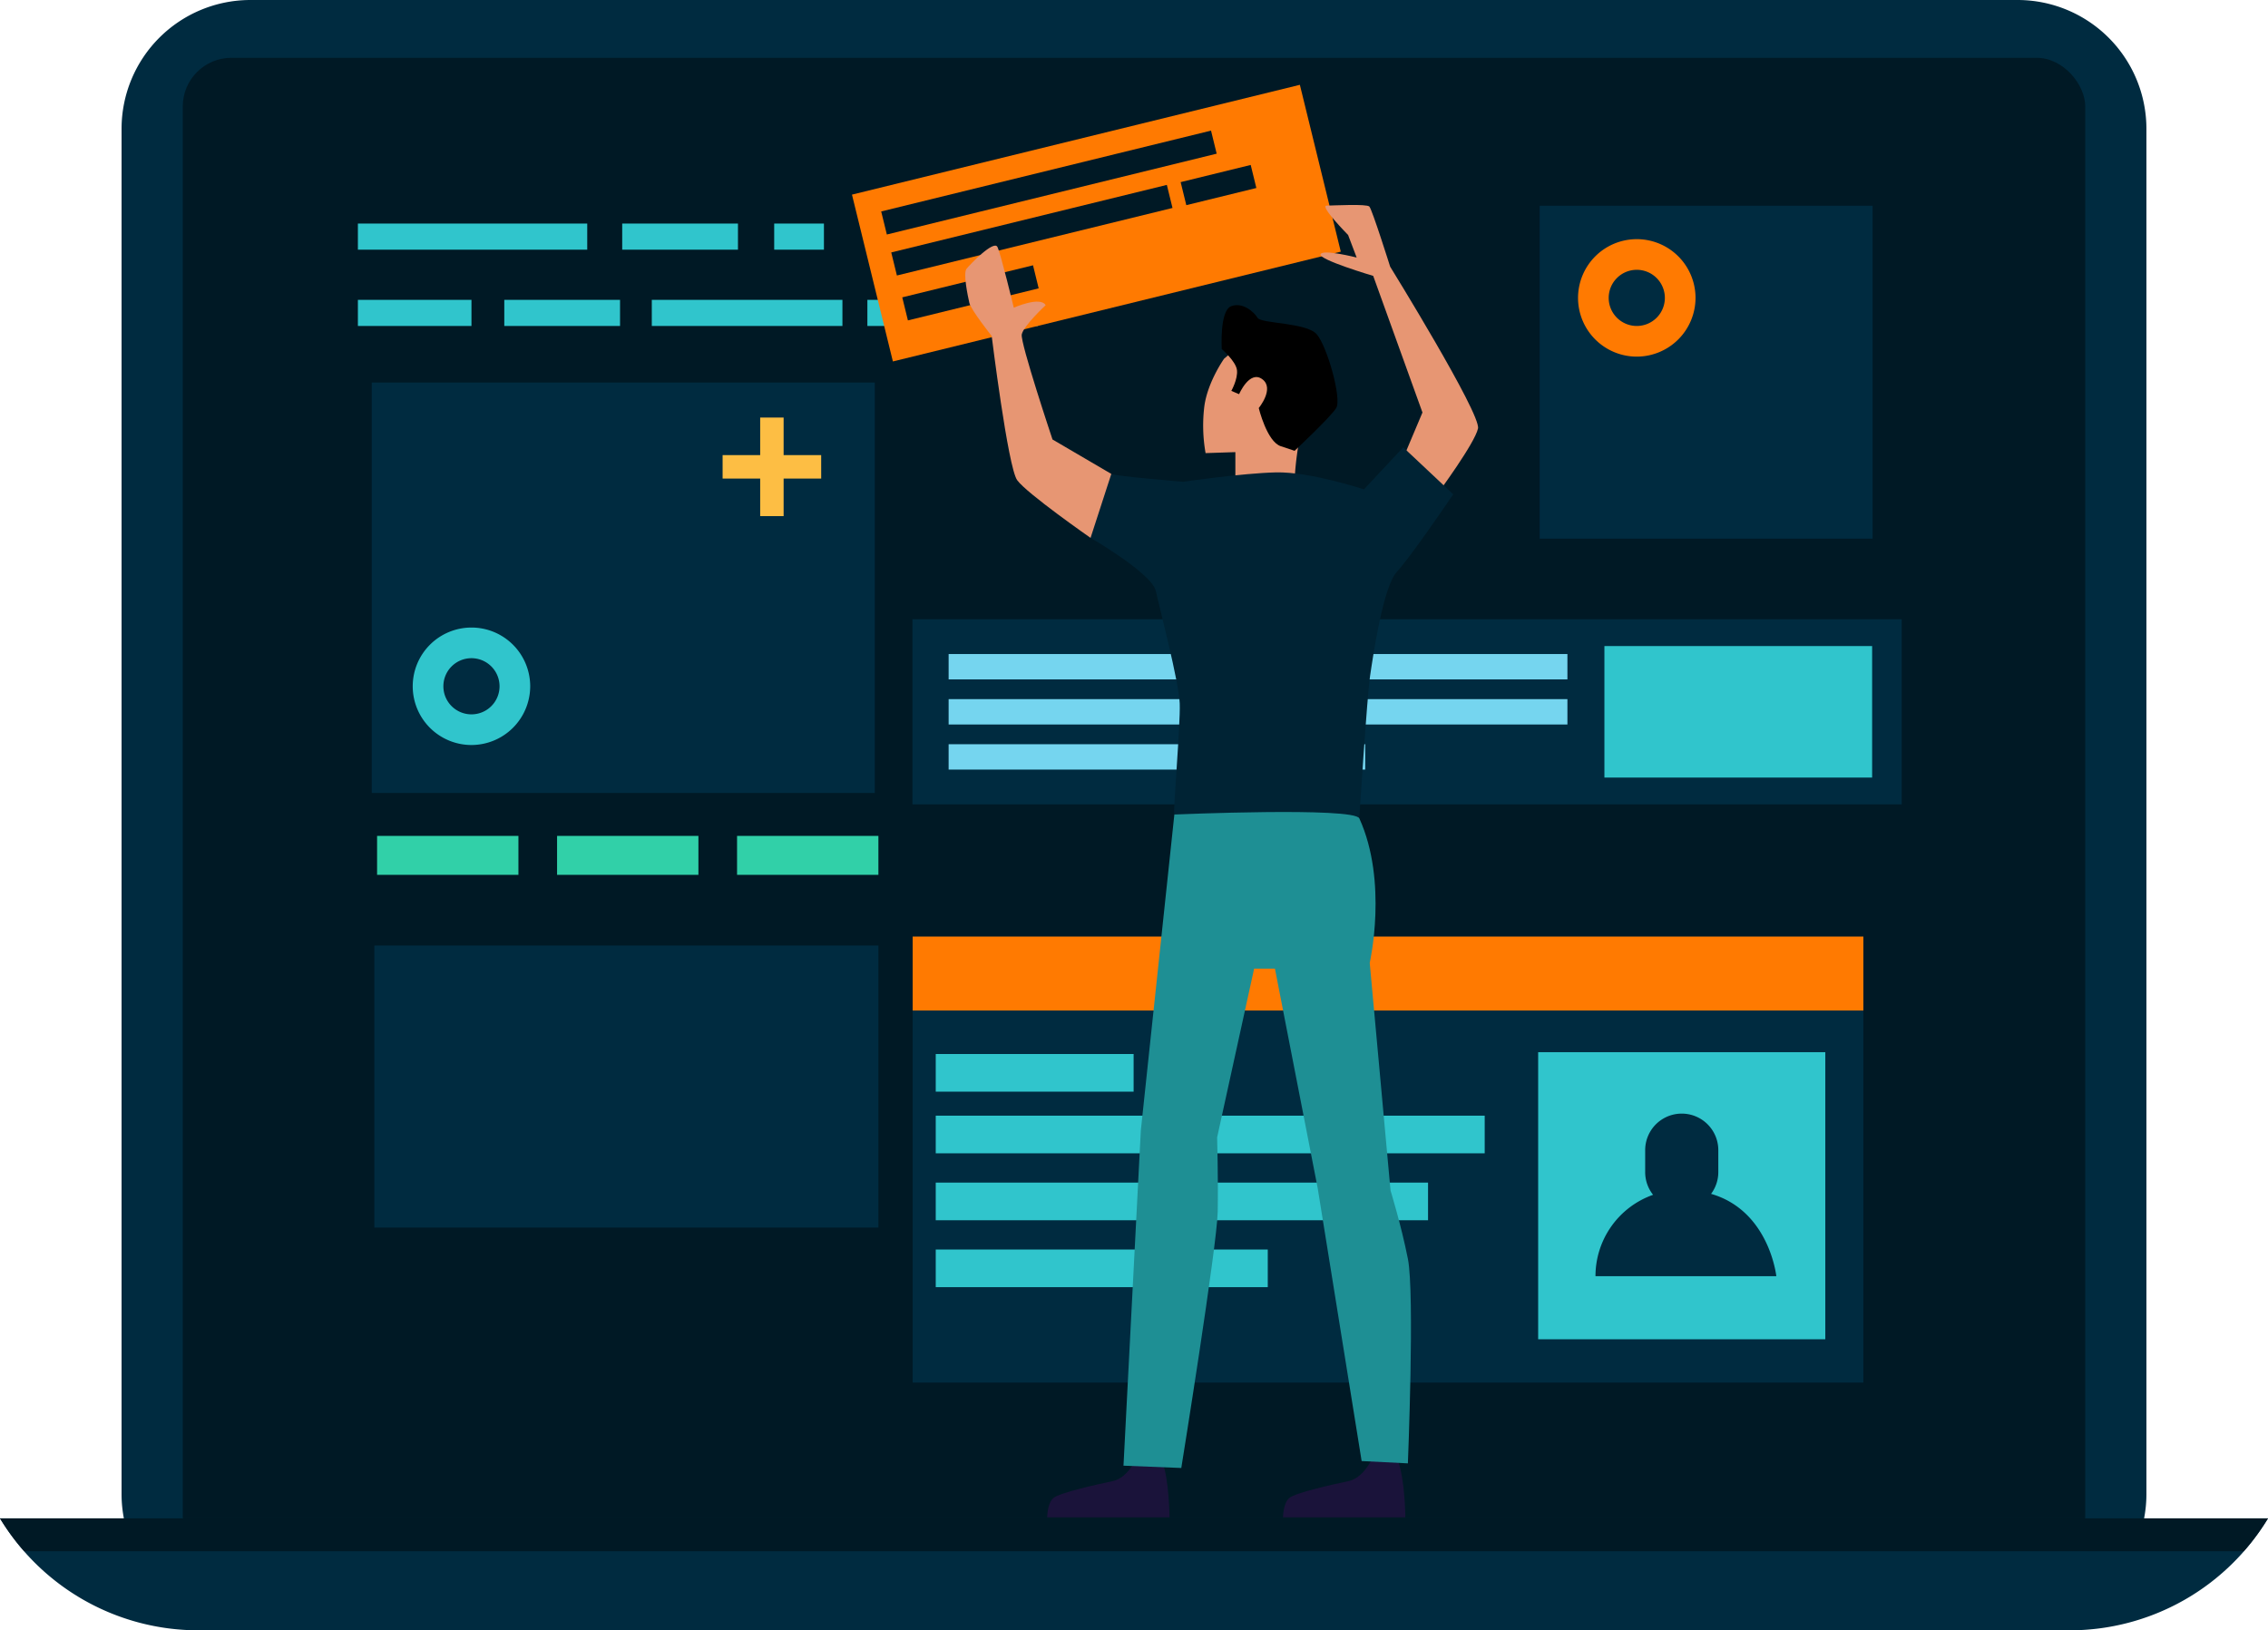 <svg xmlns="http://www.w3.org/2000/svg" width="559.869" height="402.513" viewBox="0 0 559.869 402.513">
  <g id="Group_7" data-name="Group 7" transform="translate(-13.403 -36.844)">
    <g id="Group_9" data-name="Group 9">
      <path id="Path_4" data-name="Path 4" d="M493.422,422.144H57.017a31.816,31.816,0,0,1-31.724-31.722V53.188A31.816,31.816,0,0,1,57.017,21.466h436.4a31.816,31.816,0,0,1,31.722,31.722V390.422a31.816,31.816,0,0,1-31.722,31.722" transform="translate(18.119 15.378)" fill="#002b40"/>
      <rect id="Rectangle_7" data-name="Rectangle 7" width="469.636" height="372.14" rx="12.013" transform="translate(58.52 51.114)" fill="#001925"/>
      <path id="Path_5" data-name="Path 5" d="M472.966,386.669H54.585A13.32,13.32,0,0,1,41.266,373.35V49.368A13.32,13.32,0,0,1,54.585,36.049H472.966a13.318,13.318,0,0,1,13.319,13.319V373.35a13.318,13.318,0,0,1-13.319,13.319" transform="translate(29.562 25.825)" fill="#001925"/>
      <path id="Path_6" data-name="Path 6" d="M7.809,239.875a57.2,57.2,0,0,0,48.853,27.641H518.825a57.2,57.2,0,0,0,48.853-27.641Z" transform="translate(5.594 171.841)" fill="#002b40"/>
      <path id="Path_7" data-name="Path 7" d="M13.784,247.987H561.7a57.655,57.655,0,0,0,5.976-8.113H7.809a57.635,57.635,0,0,0,5.975,8.113" transform="translate(5.594 171.841)" fill="#001925"/>
      <rect id="Rectangle_8" data-name="Rectangle 8" width="124.427" height="69.633" transform="translate(105.815 270.288)" fill="#002b40"/>
      <rect id="Rectangle_9" data-name="Rectangle 9" width="46.807" height="6.448" transform="translate(227.521 92.039)" fill="#30c5cc"/>
      <rect id="Rectangle_10" data-name="Rectangle 10" width="28.574" height="6.448" transform="translate(166.999 92.039)" fill="#30c5cc"/>
      <rect id="Rectangle_11" data-name="Rectangle 11" width="56.613" height="6.448" transform="translate(101.752 92.039)" fill="#30c5cc"/>
      <rect id="Rectangle_12" data-name="Rectangle 12" width="12.277" height="6.448" transform="translate(204.519 92.039)" fill="#30c5cc"/>
      <rect id="Rectangle_13" data-name="Rectangle 13" width="28.476" height="6.448" transform="translate(286.239 92.039)" fill="#30c5cc"/>
      <rect id="Rectangle_14" data-name="Rectangle 14" width="17.56" height="6.448" transform="translate(227.521 110.875)" fill="#30c5cc"/>
      <rect id="Rectangle_15" data-name="Rectangle 15" width="17.56" height="6.448" transform="translate(252.064 110.875)" fill="#30c5cc"/>
      <rect id="Rectangle_16" data-name="Rectangle 16" width="28.574" height="6.448" transform="translate(137.889 110.875)" fill="#30c5cc"/>
      <rect id="Rectangle_17" data-name="Rectangle 17" width="28.035" height="6.448" transform="translate(101.752 110.875)" fill="#30c5cc"/>
      <rect id="Rectangle_18" data-name="Rectangle 18" width="47.056" height="6.448" transform="translate(174.305 110.875)" fill="#30c5cc"/>
      <rect id="Rectangle_19" data-name="Rectangle 19" width="34.892" height="9.613" transform="translate(106.488 243.221)" fill="#31d0a8"/>
      <rect id="Rectangle_20" data-name="Rectangle 20" width="34.892" height="9.613" transform="translate(195.35 243.221)" fill="#31d0a8"/>
      <rect id="Rectangle_21" data-name="Rectangle 21" width="34.892" height="9.613" transform="translate(150.919 243.221)" fill="#31d0a8"/>
      <path id="Path_28" data-name="Path 28" d="M0,0H113.839V42.409H0Z" transform="translate(223.719 84.894) rotate(-13.777)" fill="#ff7a01"/>
      <rect id="Rectangle_23" data-name="Rectangle 23" width="83.852" height="5.864" transform="matrix(0.971, -0.238, 0.238, 0.971, 230.931, 89.048)" fill="#001925"/>
      <rect id="Rectangle_24" data-name="Rectangle 24" width="70.066" height="5.864" transform="matrix(0.971, -0.238, 0.238, 0.971, 233.413, 99.168)" fill="#001925"/>
      <rect id="Rectangle_25" data-name="Rectangle 25" width="33.243" height="5.864" transform="matrix(0.971, -0.238, 0.238, 0.971, 236.131, 110.255)" fill="#001925"/>
      <rect id="Rectangle_26" data-name="Rectangle 26" width="17.805" height="5.86" transform="translate(304.854 81.807) rotate(-13.775)" fill="#001925"/>
      <rect id="Rectangle_27" data-name="Rectangle 27" width="124.177" height="101.33" transform="translate(105.173 131.293)" fill="#002b40"/>
      <rect id="Rectangle_28" data-name="Rectangle 28" width="244.21" height="45.697" transform="translate(238.647 189.735)" fill="#002b40"/>
      <rect id="Rectangle_29" data-name="Rectangle 29" width="66.087" height="32.47" transform="translate(409.461 196.35)" fill="#30c5cc"/>
      <rect id="Rectangle_30" data-name="Rectangle 30" width="152.753" height="6.263" transform="translate(247.577 198.319)" fill="#75d5ef"/>
      <rect id="Rectangle_31" data-name="Rectangle 31" width="152.753" height="6.263" transform="translate(247.577 209.453)" fill="#75d5ef"/>
      <rect id="Rectangle_32" data-name="Rectangle 32" width="102.84" height="6.263" transform="translate(247.576 220.587)" fill="#75d5ef"/>
      <path id="Path_27" data-name="Path 27" d="M0,0H234.686V110.114H0Z" transform="translate(238.702 268.076)" fill="#002b40"/>
      <path id="Path_26" data-name="Path 26" d="M0,0H234.686V18.257H0Z" transform="translate(238.702 268.076)" fill="#ff7a01"/>
      <rect id="Rectangle_35" data-name="Rectangle 35" width="135.515" height="9.294" transform="translate(244.395 312.293)" fill="#30c5cc"/>
      <rect id="Rectangle_36" data-name="Rectangle 36" width="121.528" height="9.294" transform="translate(244.395 328.819)" fill="#30c5cc"/>
      <rect id="Rectangle_37" data-name="Rectangle 37" width="81.964" height="9.294" transform="translate(244.395 345.341)" fill="#30c5cc"/>
      <rect id="Rectangle_38" data-name="Rectangle 38" width="48.848" height="9.294" transform="translate(244.395 297.071)" fill="#30c5cc"/>
      <rect id="Rectangle_39" data-name="Rectangle 39" width="70.881" height="70.881" transform="translate(393.109 296.618)" fill="#30c5cc"/>
      <path id="Path_8" data-name="Path 8" d="M265.817,201.462a8.969,8.969,0,0,0,1.78-5.365v-5.417a9.026,9.026,0,0,0-18.053,0V196.1a8.976,8.976,0,0,0,1.953,5.6,21.3,21.3,0,0,0-14.22,20.085h44.641s-1.728-16.149-16.1-20.317" transform="translate(169.98 130.132)" fill="#002b40"/>
      <rect id="Rectangle_40" data-name="Rectangle 40" width="82.191" height="82.191" transform="translate(393.482 87.642)" fill="#002b40"/>
      <path id="Path_12" data-name="Path 12" d="M180.3,231.411s-2.092,4.566-5.707,5.328-13.129,2.853-14.651,4.185-1.521,4.756-1.521,4.756h30.195s-.055-9.141-1.807-13.892c.721.005-6.509-.376-6.509-.376" transform="translate(113.489 165.778)" fill="#1a133a"/>
      <path id="Path_13" data-name="Path 13" d="M214.218,231.411s-2.092,4.566-5.707,5.328-13.129,2.853-14.651,4.185-1.521,4.756-1.521,4.756h30.195s-.055-9.141-1.807-13.892c.721.005-6.509-.376-6.509-.376" transform="translate(137.788 165.778)" fill="#1a133a"/>
      <path id="Path_14" data-name="Path 14" d="M206.657,63.929s-8.41-2.145-8.918-.807,13,5.335,13,5.335L222.9,102.185l-4.554,10.791,8.371,9.133s9.133-12.367,9.895-15.981-21.69-39.954-21.69-39.954-4.456-14.158-5.137-14.84-8.724-.254-10.545-.221,5.3,7.241,5.3,7.241Z" transform="translate(141.646 36.5)" fill="#e79673"/>
      <path id="Path_15" data-name="Path 15" d="M186.029,75.474s-4.008,5.626-4.864,11.618a39.128,39.128,0,0,0,.287,11.7l7.355-.244v6.881h14.618a76.784,76.784,0,0,1,.856-8.065c.572-2.854,4.566-8.276,4.566-8.276l-6.563-18.549-9.418-.856Z" transform="translate(129.555 49.921)" fill="#e79673"/>
      <path id="Path_16" data-name="Path 16" d="M187.826,87.337s2.568-5.994,5.707-3.709-.855,7.133-.855,7.133,2,8.276,5.422,9.418l3.424,1.141s8.846-8.276,10.274-10.559-2.283-15.41-4.852-18.264-13.7-2.569-14.555-4-3.709-4-6.563-2.854-2.283,10.559-2.283,10.559,3.529,3.038,3.762,5.23-1.4,5.094-1.4,5.094Z" transform="translate(131.455 46.824)"/>
      <path id="Path_17" data-name="Path 17" d="M187.594,94.321s14.588-2.13,22.958-2.321,21.69,4.186,21.69,4.186l9.692-10.377,12.346,11.6s-10.509,15.511-13.9,19.129-5.86,20.55-6.622,25.687-2.662,35.2-2.662,35.2-8.942,10.654-45.663-.953c-.379-.379,1.522-22.069,1.332-27.4s-4.947-23.4-5.9-27.776-16.122-13.134-16.122-13.134-1.873-10.659,5.127-15.791c.911.575,17.716,1.945,17.716,1.945" transform="translate(117.861 61.472)" fill="#002334"/>
      <path id="Path_18" data-name="Path 18" d="M166.482,71.5s-5.518,5.137-5.9,7.229,7.592,25.931,7.592,25.931l14.517,8.5-5.125,15.792s-15.842-11.029-18.125-14.265-6.279-35.577-6.279-35.577-5.137-6.469-5.518-8.182-1.577-7.312-.693-8.412,6.771-7.192,7.633-5.383,4.03,14.987,4.03,14.987,6.534-2.9,7.866-.621" transform="translate(105.046 40.689)" fill="#e79673"/>
      <path id="Path_19" data-name="Path 19" d="M181.95,138.891l-8.276,78-4.281,82.762,14.27.57s8.848-54.91,8.99-63.271-.144-18.348-.144-18.348l9.133-41.667h5.135l10.561,54.224,10.844,67.351,11.416.57s1.711-41.952,0-50.513-4.282-16.838-4.282-16.838l-5.135-56.22s4.566-19.977-2.569-35.673c-1.426-2.853-45.661-.951-45.661-.951" transform="translate(121.35 99.054)" fill="#1e8f94"/>
      <path id="Path_20" data-name="Path 20" d="M136.071,90.8H126.8V81.527h-5.786V90.8h-9.275V96.59h9.275v9.274H126.8V96.59h9.275Z" transform="translate(80.044 58.404)" fill="#fdbe44"/>
      <path id="Path_21" data-name="Path 21" d="M81.671,140.736a14.5,14.5,0,1,1,14.5-14.5,14.521,14.521,0,0,1-14.5,14.5m0-21.434a6.933,6.933,0,1,0,6.932,6.932,6.941,6.941,0,0,0-6.932-6.932" transform="translate(48.116 80.044)" fill="#30c5cc"/>
      <path id="Path_24" data-name="Path 24" d="M249.271,84.869a14.5,14.5,0,1,1,14.5-14.5,14.521,14.521,0,0,1-14.5,14.5m0-21.434a6.933,6.933,0,1,0,6.932,6.932,6.941,6.941,0,0,0-6.932-6.932" transform="translate(168.181 40.022)" fill="#ff7a01"/>
    </g>
  </g>
</svg>
